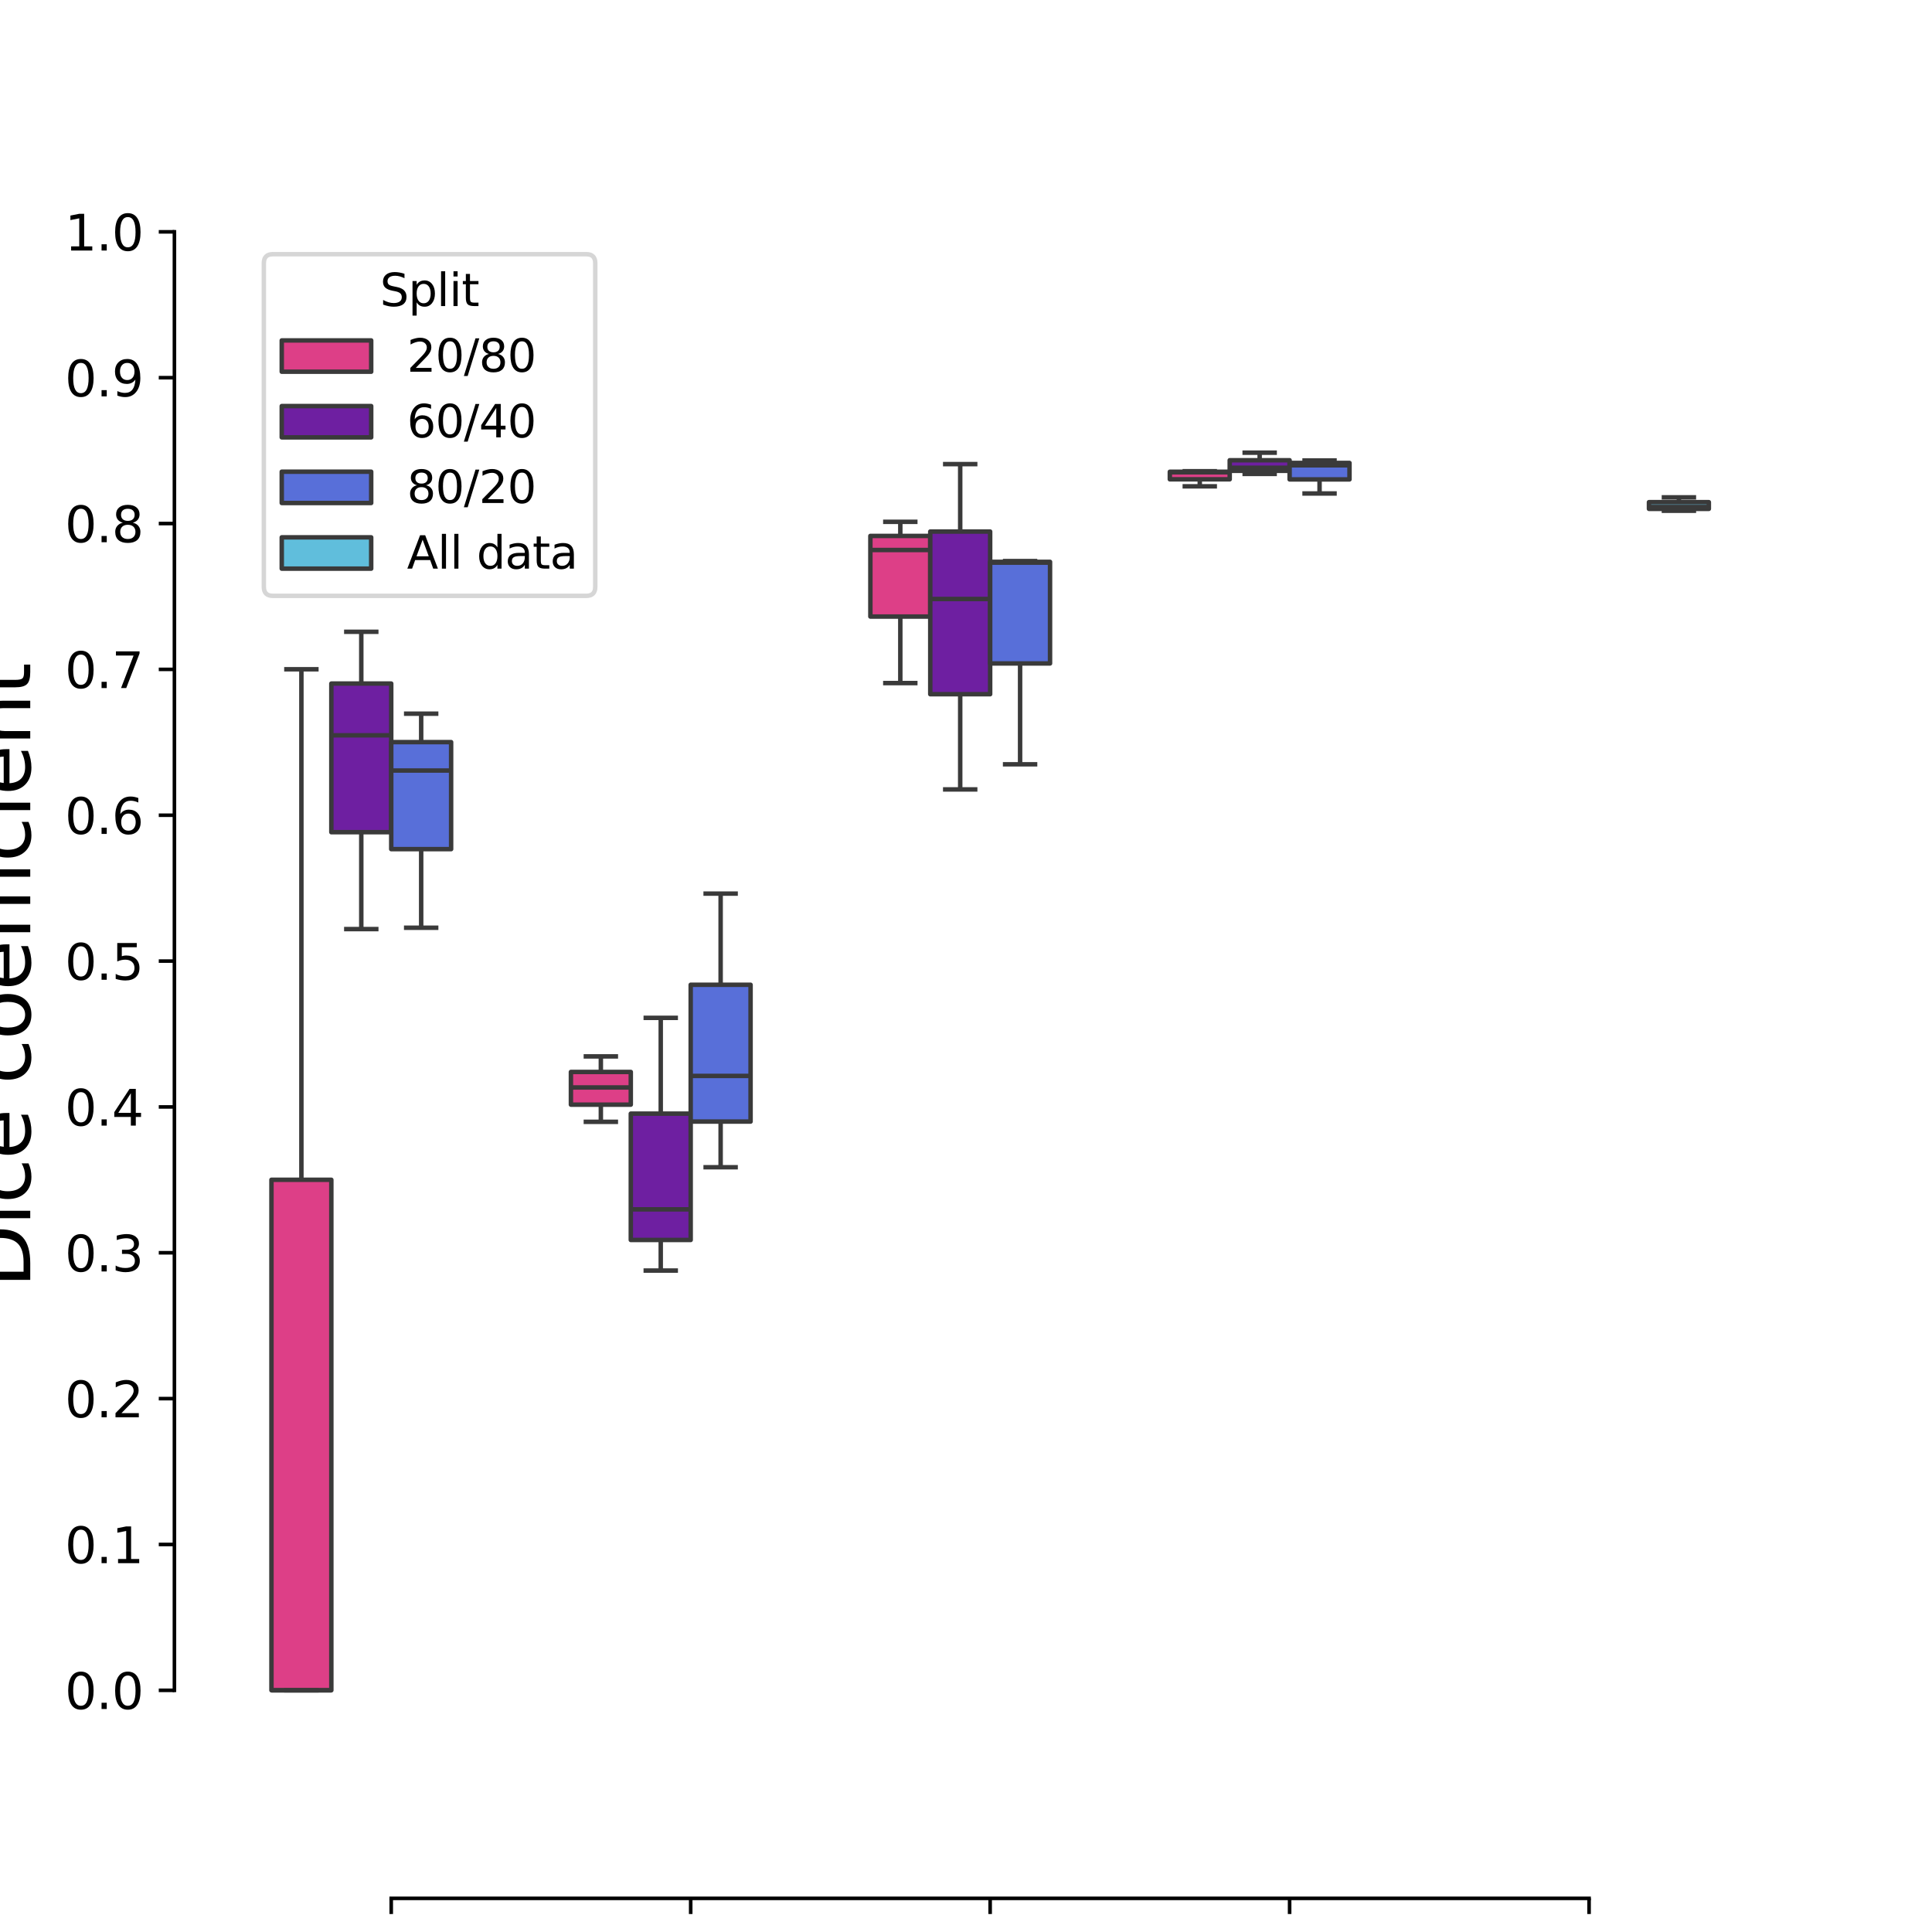 <?xml version="1.0" encoding="utf-8" standalone="no"?>
<!DOCTYPE svg PUBLIC "-//W3C//DTD SVG 1.1//EN"
  "http://www.w3.org/Graphics/SVG/1.1/DTD/svg11.dtd">
<svg xmlns:xlink="http://www.w3.org/1999/xlink" width="432pt" height="432pt" viewBox="0 0 432 432" xmlns="http://www.w3.org/2000/svg" version="1.1">
 <defs>
  <style type="text/css">*{stroke-linejoin: round; stroke-linecap: butt}</style>
 </defs>
 <g id="figure_1">
  <g id="patch_1">
   <path d="M 0 432
L 432 432
L 432 0
L 0 0
z
" style="fill: #ffffff"/>
  </g>
  <g id="axes_1">
   <g id="patch_2">
    <path d="M 54 384.48
L 388.8 384.48
L 388.8 51.84
L 54 51.84
z
" style="fill: #ffffff"/>
   </g>
   <g id="patch_3">
    <path d="M 87.48 377.958
L 87.48 377.958
L 87.48 377.958
L 87.48 377.958
z
" clip-path="url(#pbc15027642)" style="fill: #dd3f87; stroke: #3a3a3a; stroke-linejoin: miter"/>
   </g>
   <g id="patch_4">
    <path d="M 87.48 377.958
L 87.48 377.958
L 87.48 377.958
L 87.48 377.958
z
" clip-path="url(#pbc15027642)" style="fill: #6e1fa1; stroke: #3a3a3a; stroke-linejoin: miter"/>
   </g>
   <g id="patch_5">
    <path d="M 87.48 377.958
L 87.48 377.958
L 87.48 377.958
L 87.48 377.958
z
" clip-path="url(#pbc15027642)" style="fill: #586fd9; stroke: #3a3a3a; stroke-linejoin: miter"/>
   </g>
   <g id="patch_6">
    <path d="M 87.48 377.958
L 87.48 377.958
L 87.48 377.958
L 87.48 377.958
z
" clip-path="url(#pbc15027642)" style="fill: #60bedc; stroke: #3a3a3a; stroke-linejoin: miter"/>
   </g>
   <g id="matplotlib.axis_1">
    <g id="xtick_1">
     <g id="line2d_1">
      <defs>
       <path id="mc16955ddfc" d="M 0 0
L 0 3.5
" style="stroke: #000000; stroke-width: 0.8"/>
      </defs>
      <g>
       <use xlink:href="#mc16955ddfc" x="87.48" y="424.48" style="stroke: #000000; stroke-width: 0.8"/>
      </g>
     </g>
     <g id="text_1">
      <!-- Stardist -->
      <g transform="translate(74.619 467.405) rotate(-45) scale(0.11 -0.11)">
       <defs>
        <path id="DejaVuSans-53" d="M 3425 4513
L 3425 3897
Q 3066 4069 2747 4153
Q 2428 4238 2131 4238
Q 1616 4238 1336 4038
Q 1056 3838 1056 3469
Q 1056 3159 1242 3001
Q 1428 2844 1947 2747
L 2328 2669
Q 3034 2534 3370 2195
Q 3706 1856 3706 1288
Q 3706 609 3251 259
Q 2797 -91 1919 -91
Q 1588 -91 1214 -16
Q 841 59 441 206
L 441 856
Q 825 641 1194 531
Q 1563 422 1919 422
Q 2459 422 2753 634
Q 3047 847 3047 1241
Q 3047 1584 2836 1778
Q 2625 1972 2144 2069
L 1759 2144
Q 1053 2284 737 2584
Q 422 2884 422 3419
Q 422 4038 858 4394
Q 1294 4750 2059 4750
Q 2388 4750 2728 4690
Q 3069 4631 3425 4513
z
" transform="scale(0.016)"/>
        <path id="DejaVuSans-74" d="M 1172 4494
L 1172 3500
L 2356 3500
L 2356 3053
L 1172 3053
L 1172 1153
Q 1172 725 1289 603
Q 1406 481 1766 481
L 2356 481
L 2356 0
L 1766 0
Q 1100 0 847 248
Q 594 497 594 1153
L 594 3053
L 172 3053
L 172 3500
L 594 3500
L 594 4494
L 1172 4494
z
" transform="scale(0.016)"/>
        <path id="DejaVuSans-61" d="M 2194 1759
Q 1497 1759 1228 1600
Q 959 1441 959 1056
Q 959 750 1161 570
Q 1363 391 1709 391
Q 2188 391 2477 730
Q 2766 1069 2766 1631
L 2766 1759
L 2194 1759
z
M 3341 1997
L 3341 0
L 2766 0
L 2766 531
Q 2569 213 2275 61
Q 1981 -91 1556 -91
Q 1019 -91 701 211
Q 384 513 384 1019
Q 384 1609 779 1909
Q 1175 2209 1959 2209
L 2766 2209
L 2766 2266
Q 2766 2663 2505 2880
Q 2244 3097 1772 3097
Q 1472 3097 1187 3025
Q 903 2953 641 2809
L 641 3341
Q 956 3463 1253 3523
Q 1550 3584 1831 3584
Q 2591 3584 2966 3190
Q 3341 2797 3341 1997
z
" transform="scale(0.016)"/>
        <path id="DejaVuSans-72" d="M 2631 2963
Q 2534 3019 2420 3045
Q 2306 3072 2169 3072
Q 1681 3072 1420 2755
Q 1159 2438 1159 1844
L 1159 0
L 581 0
L 581 3500
L 1159 3500
L 1159 2956
Q 1341 3275 1631 3429
Q 1922 3584 2338 3584
Q 2397 3584 2469 3576
Q 2541 3569 2628 3553
L 2631 2963
z
" transform="scale(0.016)"/>
        <path id="DejaVuSans-64" d="M 2906 2969
L 2906 4863
L 3481 4863
L 3481 0
L 2906 0
L 2906 525
Q 2725 213 2448 61
Q 2172 -91 1784 -91
Q 1150 -91 751 415
Q 353 922 353 1747
Q 353 2572 751 3078
Q 1150 3584 1784 3584
Q 2172 3584 2448 3432
Q 2725 3281 2906 2969
z
M 947 1747
Q 947 1113 1208 752
Q 1469 391 1925 391
Q 2381 391 2643 752
Q 2906 1113 2906 1747
Q 2906 2381 2643 2742
Q 2381 3103 1925 3103
Q 1469 3103 1208 2742
Q 947 2381 947 1747
z
" transform="scale(0.016)"/>
        <path id="DejaVuSans-69" d="M 603 3500
L 1178 3500
L 1178 0
L 603 0
L 603 3500
z
M 603 4863
L 1178 4863
L 1178 4134
L 603 4134
L 603 4863
z
" transform="scale(0.016)"/>
        <path id="DejaVuSans-73" d="M 2834 3397
L 2834 2853
Q 2591 2978 2328 3040
Q 2066 3103 1784 3103
Q 1356 3103 1142 2972
Q 928 2841 928 2578
Q 928 2378 1081 2264
Q 1234 2150 1697 2047
L 1894 2003
Q 2506 1872 2764 1633
Q 3022 1394 3022 966
Q 3022 478 2636 193
Q 2250 -91 1575 -91
Q 1294 -91 989 -36
Q 684 19 347 128
L 347 722
Q 666 556 975 473
Q 1284 391 1588 391
Q 1994 391 2212 530
Q 2431 669 2431 922
Q 2431 1156 2273 1281
Q 2116 1406 1581 1522
L 1381 1569
Q 847 1681 609 1914
Q 372 2147 372 2553
Q 372 3047 722 3315
Q 1072 3584 1716 3584
Q 2034 3584 2315 3537
Q 2597 3491 2834 3397
z
" transform="scale(0.016)"/>
       </defs>
       <use xlink:href="#DejaVuSans-53"/>
       <use xlink:href="#DejaVuSans-74" x="63.477"/>
       <use xlink:href="#DejaVuSans-61" x="102.686"/>
       <use xlink:href="#DejaVuSans-72" x="163.965"/>
       <use xlink:href="#DejaVuSans-64" x="203.328"/>
       <use xlink:href="#DejaVuSans-69" x="266.805"/>
       <use xlink:href="#DejaVuSans-73" x="294.588"/>
       <use xlink:href="#DejaVuSans-74" x="346.688"/>
      </g>
     </g>
    </g>
    <g id="xtick_2">
     <g id="line2d_2">
      <g>
       <use xlink:href="#mc16955ddfc" x="154.44" y="424.48" style="stroke: #000000; stroke-width: 0.8"/>
      </g>
     </g>
     <g id="text_2">
      <!-- Cellpose -->
      <g transform="translate(140.049 470.464) rotate(-45) scale(0.11 -0.11)">
       <defs>
        <path id="DejaVuSans-43" d="M 4122 4306
L 4122 3641
Q 3803 3938 3442 4084
Q 3081 4231 2675 4231
Q 1875 4231 1450 3742
Q 1025 3253 1025 2328
Q 1025 1406 1450 917
Q 1875 428 2675 428
Q 3081 428 3442 575
Q 3803 722 4122 1019
L 4122 359
Q 3791 134 3420 21
Q 3050 -91 2638 -91
Q 1578 -91 968 557
Q 359 1206 359 2328
Q 359 3453 968 4101
Q 1578 4750 2638 4750
Q 3056 4750 3426 4639
Q 3797 4528 4122 4306
z
" transform="scale(0.016)"/>
        <path id="DejaVuSans-65" d="M 3597 1894
L 3597 1613
L 953 1613
Q 991 1019 1311 708
Q 1631 397 2203 397
Q 2534 397 2845 478
Q 3156 559 3463 722
L 3463 178
Q 3153 47 2828 -22
Q 2503 -91 2169 -91
Q 1331 -91 842 396
Q 353 884 353 1716
Q 353 2575 817 3079
Q 1281 3584 2069 3584
Q 2775 3584 3186 3129
Q 3597 2675 3597 1894
z
M 3022 2063
Q 3016 2534 2758 2815
Q 2500 3097 2075 3097
Q 1594 3097 1305 2825
Q 1016 2553 972 2059
L 3022 2063
z
" transform="scale(0.016)"/>
        <path id="DejaVuSans-6c" d="M 603 4863
L 1178 4863
L 1178 0
L 603 0
L 603 4863
z
" transform="scale(0.016)"/>
        <path id="DejaVuSans-70" d="M 1159 525
L 1159 -1331
L 581 -1331
L 581 3500
L 1159 3500
L 1159 2969
Q 1341 3281 1617 3432
Q 1894 3584 2278 3584
Q 2916 3584 3314 3078
Q 3713 2572 3713 1747
Q 3713 922 3314 415
Q 2916 -91 2278 -91
Q 1894 -91 1617 61
Q 1341 213 1159 525
z
M 3116 1747
Q 3116 2381 2855 2742
Q 2594 3103 2138 3103
Q 1681 3103 1420 2742
Q 1159 2381 1159 1747
Q 1159 1113 1420 752
Q 1681 391 2138 391
Q 2594 391 2855 752
Q 3116 1113 3116 1747
z
" transform="scale(0.016)"/>
        <path id="DejaVuSans-6f" d="M 1959 3097
Q 1497 3097 1228 2736
Q 959 2375 959 1747
Q 959 1119 1226 758
Q 1494 397 1959 397
Q 2419 397 2687 759
Q 2956 1122 2956 1747
Q 2956 2369 2687 2733
Q 2419 3097 1959 3097
z
M 1959 3584
Q 2709 3584 3137 3096
Q 3566 2609 3566 1747
Q 3566 888 3137 398
Q 2709 -91 1959 -91
Q 1206 -91 779 398
Q 353 888 353 1747
Q 353 2609 779 3096
Q 1206 3584 1959 3584
z
" transform="scale(0.016)"/>
       </defs>
       <use xlink:href="#DejaVuSans-43"/>
       <use xlink:href="#DejaVuSans-65" x="69.824"/>
       <use xlink:href="#DejaVuSans-6c" x="131.348"/>
       <use xlink:href="#DejaVuSans-6c" x="159.131"/>
       <use xlink:href="#DejaVuSans-70" x="186.914"/>
       <use xlink:href="#DejaVuSans-6f" x="250.391"/>
       <use xlink:href="#DejaVuSans-73" x="311.572"/>
       <use xlink:href="#DejaVuSans-65" x="363.672"/>
      </g>
     </g>
    </g>
    <g id="xtick_3">
     <g id="line2d_3">
      <g>
       <use xlink:href="#mc16955ddfc" x="221.4" y="424.48" style="stroke: #000000; stroke-width: 0.8"/>
      </g>
     </g>
     <g id="text_3">
      <!-- SegResNet -->
      <g transform="translate(202.442 479.599) rotate(-45) scale(0.11 -0.11)">
       <defs>
        <path id="DejaVuSans-67" d="M 2906 1791
Q 2906 2416 2648 2759
Q 2391 3103 1925 3103
Q 1463 3103 1205 2759
Q 947 2416 947 1791
Q 947 1169 1205 825
Q 1463 481 1925 481
Q 2391 481 2648 825
Q 2906 1169 2906 1791
z
M 3481 434
Q 3481 -459 3084 -895
Q 2688 -1331 1869 -1331
Q 1566 -1331 1297 -1286
Q 1028 -1241 775 -1147
L 775 -588
Q 1028 -725 1275 -790
Q 1522 -856 1778 -856
Q 2344 -856 2625 -561
Q 2906 -266 2906 331
L 2906 616
Q 2728 306 2450 153
Q 2172 0 1784 0
Q 1141 0 747 490
Q 353 981 353 1791
Q 353 2603 747 3093
Q 1141 3584 1784 3584
Q 2172 3584 2450 3431
Q 2728 3278 2906 2969
L 2906 3500
L 3481 3500
L 3481 434
z
" transform="scale(0.016)"/>
        <path id="DejaVuSans-52" d="M 2841 2188
Q 3044 2119 3236 1894
Q 3428 1669 3622 1275
L 4263 0
L 3584 0
L 2988 1197
Q 2756 1666 2539 1819
Q 2322 1972 1947 1972
L 1259 1972
L 1259 0
L 628 0
L 628 4666
L 2053 4666
Q 2853 4666 3247 4331
Q 3641 3997 3641 3322
Q 3641 2881 3436 2590
Q 3231 2300 2841 2188
z
M 1259 4147
L 1259 2491
L 2053 2491
Q 2509 2491 2742 2702
Q 2975 2913 2975 3322
Q 2975 3731 2742 3939
Q 2509 4147 2053 4147
L 1259 4147
z
" transform="scale(0.016)"/>
        <path id="DejaVuSans-4e" d="M 628 4666
L 1478 4666
L 3547 763
L 3547 4666
L 4159 4666
L 4159 0
L 3309 0
L 1241 3903
L 1241 0
L 628 0
L 628 4666
z
" transform="scale(0.016)"/>
       </defs>
       <use xlink:href="#DejaVuSans-53"/>
       <use xlink:href="#DejaVuSans-65" x="63.477"/>
       <use xlink:href="#DejaVuSans-67" x="125"/>
       <use xlink:href="#DejaVuSans-52" x="188.477"/>
       <use xlink:href="#DejaVuSans-65" x="253.459"/>
       <use xlink:href="#DejaVuSans-73" x="314.982"/>
       <use xlink:href="#DejaVuSans-4e" x="367.082"/>
       <use xlink:href="#DejaVuSans-65" x="441.887"/>
       <use xlink:href="#DejaVuSans-74" x="503.41"/>
      </g>
     </g>
    </g>
    <g id="xtick_4">
     <g id="line2d_4">
      <g>
       <use xlink:href="#mc16955ddfc" x="288.36" y="424.48" style="stroke: #000000; stroke-width: 0.8"/>
      </g>
     </g>
     <g id="text_4">
      <!-- SwinUNetR -->
      <g transform="translate(268.936 480.531) rotate(-45) scale(0.11 -0.11)">
       <defs>
        <path id="DejaVuSans-77" d="M 269 3500
L 844 3500
L 1563 769
L 2278 3500
L 2956 3500
L 3675 769
L 4391 3500
L 4966 3500
L 4050 0
L 3372 0
L 2619 2869
L 1863 0
L 1184 0
L 269 3500
z
" transform="scale(0.016)"/>
        <path id="DejaVuSans-6e" d="M 3513 2113
L 3513 0
L 2938 0
L 2938 2094
Q 2938 2591 2744 2837
Q 2550 3084 2163 3084
Q 1697 3084 1428 2787
Q 1159 2491 1159 1978
L 1159 0
L 581 0
L 581 3500
L 1159 3500
L 1159 2956
Q 1366 3272 1645 3428
Q 1925 3584 2291 3584
Q 2894 3584 3203 3211
Q 3513 2838 3513 2113
z
" transform="scale(0.016)"/>
        <path id="DejaVuSans-55" d="M 556 4666
L 1191 4666
L 1191 1831
Q 1191 1081 1462 751
Q 1734 422 2344 422
Q 2950 422 3222 751
Q 3494 1081 3494 1831
L 3494 4666
L 4128 4666
L 4128 1753
Q 4128 841 3676 375
Q 3225 -91 2344 -91
Q 1459 -91 1007 375
Q 556 841 556 1753
L 556 4666
z
" transform="scale(0.016)"/>
       </defs>
       <use xlink:href="#DejaVuSans-53"/>
       <use xlink:href="#DejaVuSans-77" x="63.477"/>
       <use xlink:href="#DejaVuSans-69" x="145.264"/>
       <use xlink:href="#DejaVuSans-6e" x="173.047"/>
       <use xlink:href="#DejaVuSans-55" x="236.426"/>
       <use xlink:href="#DejaVuSans-4e" x="309.619"/>
       <use xlink:href="#DejaVuSans-65" x="384.424"/>
       <use xlink:href="#DejaVuSans-74" x="445.947"/>
       <use xlink:href="#DejaVuSans-52" x="485.156"/>
      </g>
     </g>
    </g>
    <g id="xtick_5">
     <g id="line2d_5">
      <g>
       <use xlink:href="#mc16955ddfc" x="355.32" y="424.48" style="stroke: #000000; stroke-width: 0.8"/>
      </g>
     </g>
     <g id="text_5">
      <!-- WNet -->
      <g transform="translate(346.794 458.735) rotate(-45) scale(0.11 -0.11)">
       <defs>
        <path id="DejaVuSans-57" d="M 213 4666
L 850 4666
L 1831 722
L 2809 4666
L 3519 4666
L 4500 722
L 5478 4666
L 6119 4666
L 4947 0
L 4153 0
L 3169 4050
L 2175 0
L 1381 0
L 213 4666
z
" transform="scale(0.016)"/>
       </defs>
       <use xlink:href="#DejaVuSans-57"/>
       <use xlink:href="#DejaVuSans-4e" x="98.877"/>
       <use xlink:href="#DejaVuSans-65" x="173.682"/>
       <use xlink:href="#DejaVuSans-74" x="235.205"/>
      </g>
     </g>
    </g>
    <g id="text_6">
     <!-- Model -->
     <g transform="translate(194.376 499.826) scale(0.18 -0.18)">
      <defs>
       <path id="DejaVuSans-4d" d="M 628 4666
L 1569 4666
L 2759 1491
L 3956 4666
L 4897 4666
L 4897 0
L 4281 0
L 4281 4097
L 3078 897
L 2444 897
L 1241 4097
L 1241 0
L 628 0
L 628 4666
z
" transform="scale(0.016)"/>
      </defs>
      <use xlink:href="#DejaVuSans-4d"/>
      <use xlink:href="#DejaVuSans-6f" x="86.279"/>
      <use xlink:href="#DejaVuSans-64" x="147.461"/>
      <use xlink:href="#DejaVuSans-65" x="210.938"/>
      <use xlink:href="#DejaVuSans-6c" x="272.461"/>
     </g>
    </g>
   </g>
   <g id="matplotlib.axis_2">
    <g id="ytick_1">
     <g id="line2d_6">
      <defs>
       <path id="maf18a10bad" d="M 0 0
L -3.5 0
" style="stroke: #000000; stroke-width: 0.8"/>
      </defs>
      <g>
       <use xlink:href="#maf18a10bad" x="39" y="377.958" style="stroke: #000000; stroke-width: 0.8"/>
      </g>
     </g>
     <g id="text_7">
      <!-- 0.0 -->
      <g transform="translate(14.507 382.137) scale(0.11 -0.11)">
       <defs>
        <path id="DejaVuSans-30" d="M 2034 4250
Q 1547 4250 1301 3770
Q 1056 3291 1056 2328
Q 1056 1369 1301 889
Q 1547 409 2034 409
Q 2525 409 2770 889
Q 3016 1369 3016 2328
Q 3016 3291 2770 3770
Q 2525 4250 2034 4250
z
M 2034 4750
Q 2819 4750 3233 4129
Q 3647 3509 3647 2328
Q 3647 1150 3233 529
Q 2819 -91 2034 -91
Q 1250 -91 836 529
Q 422 1150 422 2328
Q 422 3509 836 4129
Q 1250 4750 2034 4750
z
" transform="scale(0.016)"/>
        <path id="DejaVuSans-2e" d="M 684 794
L 1344 794
L 1344 0
L 684 0
L 684 794
z
" transform="scale(0.016)"/>
       </defs>
       <use xlink:href="#DejaVuSans-30"/>
       <use xlink:href="#DejaVuSans-2e" x="63.623"/>
       <use xlink:href="#DejaVuSans-30" x="95.41"/>
      </g>
     </g>
    </g>
    <g id="ytick_2">
     <g id="line2d_7">
      <g>
       <use xlink:href="#maf18a10bad" x="39" y="345.346" style="stroke: #000000; stroke-width: 0.8"/>
      </g>
     </g>
     <g id="text_8">
      <!-- 0.1 -->
      <g transform="translate(14.507 349.525) scale(0.11 -0.11)">
       <defs>
        <path id="DejaVuSans-31" d="M 794 531
L 1825 531
L 1825 4091
L 703 3866
L 703 4441
L 1819 4666
L 2450 4666
L 2450 531
L 3481 531
L 3481 0
L 794 0
L 794 531
z
" transform="scale(0.016)"/>
       </defs>
       <use xlink:href="#DejaVuSans-30"/>
       <use xlink:href="#DejaVuSans-2e" x="63.623"/>
       <use xlink:href="#DejaVuSans-31" x="95.41"/>
      </g>
     </g>
    </g>
    <g id="ytick_3">
     <g id="line2d_8">
      <g>
       <use xlink:href="#maf18a10bad" x="39" y="312.734" style="stroke: #000000; stroke-width: 0.8"/>
      </g>
     </g>
     <g id="text_9">
      <!-- 0.2 -->
      <g transform="translate(14.507 316.913) scale(0.11 -0.11)">
       <defs>
        <path id="DejaVuSans-32" d="M 1228 531
L 3431 531
L 3431 0
L 469 0
L 469 531
Q 828 903 1448 1529
Q 2069 2156 2228 2338
Q 2531 2678 2651 2914
Q 2772 3150 2772 3378
Q 2772 3750 2511 3984
Q 2250 4219 1831 4219
Q 1534 4219 1204 4116
Q 875 4013 500 3803
L 500 4441
Q 881 4594 1212 4672
Q 1544 4750 1819 4750
Q 2544 4750 2975 4387
Q 3406 4025 3406 3419
Q 3406 3131 3298 2873
Q 3191 2616 2906 2266
Q 2828 2175 2409 1742
Q 1991 1309 1228 531
z
" transform="scale(0.016)"/>
       </defs>
       <use xlink:href="#DejaVuSans-30"/>
       <use xlink:href="#DejaVuSans-2e" x="63.623"/>
       <use xlink:href="#DejaVuSans-32" x="95.41"/>
      </g>
     </g>
    </g>
    <g id="ytick_4">
     <g id="line2d_9">
      <g>
       <use xlink:href="#maf18a10bad" x="39" y="280.122" style="stroke: #000000; stroke-width: 0.8"/>
      </g>
     </g>
     <g id="text_10">
      <!-- 0.3 -->
      <g transform="translate(14.507 284.301) scale(0.11 -0.11)">
       <defs>
        <path id="DejaVuSans-33" d="M 2597 2516
Q 3050 2419 3304 2112
Q 3559 1806 3559 1356
Q 3559 666 3084 287
Q 2609 -91 1734 -91
Q 1441 -91 1130 -33
Q 819 25 488 141
L 488 750
Q 750 597 1062 519
Q 1375 441 1716 441
Q 2309 441 2620 675
Q 2931 909 2931 1356
Q 2931 1769 2642 2001
Q 2353 2234 1838 2234
L 1294 2234
L 1294 2753
L 1863 2753
Q 2328 2753 2575 2939
Q 2822 3125 2822 3475
Q 2822 3834 2567 4026
Q 2313 4219 1838 4219
Q 1578 4219 1281 4162
Q 984 4106 628 3988
L 628 4550
Q 988 4650 1302 4700
Q 1616 4750 1894 4750
Q 2613 4750 3031 4423
Q 3450 4097 3450 3541
Q 3450 3153 3228 2886
Q 3006 2619 2597 2516
z
" transform="scale(0.016)"/>
       </defs>
       <use xlink:href="#DejaVuSans-30"/>
       <use xlink:href="#DejaVuSans-2e" x="63.623"/>
       <use xlink:href="#DejaVuSans-33" x="95.41"/>
      </g>
     </g>
    </g>
    <g id="ytick_5">
     <g id="line2d_10">
      <g>
       <use xlink:href="#maf18a10bad" x="39" y="247.511" style="stroke: #000000; stroke-width: 0.8"/>
      </g>
     </g>
     <g id="text_11">
      <!-- 0.4 -->
      <g transform="translate(14.507 251.69) scale(0.11 -0.11)">
       <defs>
        <path id="DejaVuSans-34" d="M 2419 4116
L 825 1625
L 2419 1625
L 2419 4116
z
M 2253 4666
L 3047 4666
L 3047 1625
L 3713 1625
L 3713 1100
L 3047 1100
L 3047 0
L 2419 0
L 2419 1100
L 313 1100
L 313 1709
L 2253 4666
z
" transform="scale(0.016)"/>
       </defs>
       <use xlink:href="#DejaVuSans-30"/>
       <use xlink:href="#DejaVuSans-2e" x="63.623"/>
       <use xlink:href="#DejaVuSans-34" x="95.41"/>
      </g>
     </g>
    </g>
    <g id="ytick_6">
     <g id="line2d_11">
      <g>
       <use xlink:href="#maf18a10bad" x="39" y="214.899" style="stroke: #000000; stroke-width: 0.8"/>
      </g>
     </g>
     <g id="text_12">
      <!-- 0.5 -->
      <g transform="translate(14.507 219.078) scale(0.11 -0.11)">
       <defs>
        <path id="DejaVuSans-35" d="M 691 4666
L 3169 4666
L 3169 4134
L 1269 4134
L 1269 2991
Q 1406 3038 1543 3061
Q 1681 3084 1819 3084
Q 2600 3084 3056 2656
Q 3513 2228 3513 1497
Q 3513 744 3044 326
Q 2575 -91 1722 -91
Q 1428 -91 1123 -41
Q 819 9 494 109
L 494 744
Q 775 591 1075 516
Q 1375 441 1709 441
Q 2250 441 2565 725
Q 2881 1009 2881 1497
Q 2881 1984 2565 2268
Q 2250 2553 1709 2553
Q 1456 2553 1204 2497
Q 953 2441 691 2322
L 691 4666
z
" transform="scale(0.016)"/>
       </defs>
       <use xlink:href="#DejaVuSans-30"/>
       <use xlink:href="#DejaVuSans-2e" x="63.623"/>
       <use xlink:href="#DejaVuSans-35" x="95.41"/>
      </g>
     </g>
    </g>
    <g id="ytick_7">
     <g id="line2d_12">
      <g>
       <use xlink:href="#maf18a10bad" x="39" y="182.287" style="stroke: #000000; stroke-width: 0.8"/>
      </g>
     </g>
     <g id="text_13">
      <!-- 0.6 -->
      <g transform="translate(14.507 186.466) scale(0.11 -0.11)">
       <defs>
        <path id="DejaVuSans-36" d="M 2113 2584
Q 1688 2584 1439 2293
Q 1191 2003 1191 1497
Q 1191 994 1439 701
Q 1688 409 2113 409
Q 2538 409 2786 701
Q 3034 994 3034 1497
Q 3034 2003 2786 2293
Q 2538 2584 2113 2584
z
M 3366 4563
L 3366 3988
Q 3128 4100 2886 4159
Q 2644 4219 2406 4219
Q 1781 4219 1451 3797
Q 1122 3375 1075 2522
Q 1259 2794 1537 2939
Q 1816 3084 2150 3084
Q 2853 3084 3261 2657
Q 3669 2231 3669 1497
Q 3669 778 3244 343
Q 2819 -91 2113 -91
Q 1303 -91 875 529
Q 447 1150 447 2328
Q 447 3434 972 4092
Q 1497 4750 2381 4750
Q 2619 4750 2861 4703
Q 3103 4656 3366 4563
z
" transform="scale(0.016)"/>
       </defs>
       <use xlink:href="#DejaVuSans-30"/>
       <use xlink:href="#DejaVuSans-2e" x="63.623"/>
       <use xlink:href="#DejaVuSans-36" x="95.41"/>
      </g>
     </g>
    </g>
    <g id="ytick_8">
     <g id="line2d_13">
      <g>
       <use xlink:href="#maf18a10bad" x="39" y="149.675" style="stroke: #000000; stroke-width: 0.8"/>
      </g>
     </g>
     <g id="text_14">
      <!-- 0.7 -->
      <g transform="translate(14.507 153.854) scale(0.11 -0.11)">
       <defs>
        <path id="DejaVuSans-37" d="M 525 4666
L 3525 4666
L 3525 4397
L 1831 0
L 1172 0
L 2766 4134
L 525 4134
L 525 4666
z
" transform="scale(0.016)"/>
       </defs>
       <use xlink:href="#DejaVuSans-30"/>
       <use xlink:href="#DejaVuSans-2e" x="63.623"/>
       <use xlink:href="#DejaVuSans-37" x="95.41"/>
      </g>
     </g>
    </g>
    <g id="ytick_9">
     <g id="line2d_14">
      <g>
       <use xlink:href="#maf18a10bad" x="39" y="117.064" style="stroke: #000000; stroke-width: 0.8"/>
      </g>
     </g>
     <g id="text_15">
      <!-- 0.8 -->
      <g transform="translate(14.507 121.243) scale(0.11 -0.11)">
       <defs>
        <path id="DejaVuSans-38" d="M 2034 2216
Q 1584 2216 1326 1975
Q 1069 1734 1069 1313
Q 1069 891 1326 650
Q 1584 409 2034 409
Q 2484 409 2743 651
Q 3003 894 3003 1313
Q 3003 1734 2745 1975
Q 2488 2216 2034 2216
z
M 1403 2484
Q 997 2584 770 2862
Q 544 3141 544 3541
Q 544 4100 942 4425
Q 1341 4750 2034 4750
Q 2731 4750 3128 4425
Q 3525 4100 3525 3541
Q 3525 3141 3298 2862
Q 3072 2584 2669 2484
Q 3125 2378 3379 2068
Q 3634 1759 3634 1313
Q 3634 634 3220 271
Q 2806 -91 2034 -91
Q 1263 -91 848 271
Q 434 634 434 1313
Q 434 1759 690 2068
Q 947 2378 1403 2484
z
M 1172 3481
Q 1172 3119 1398 2916
Q 1625 2713 2034 2713
Q 2441 2713 2670 2916
Q 2900 3119 2900 3481
Q 2900 3844 2670 4047
Q 2441 4250 2034 4250
Q 1625 4250 1398 4047
Q 1172 3844 1172 3481
z
" transform="scale(0.016)"/>
       </defs>
       <use xlink:href="#DejaVuSans-30"/>
       <use xlink:href="#DejaVuSans-2e" x="63.623"/>
       <use xlink:href="#DejaVuSans-38" x="95.41"/>
      </g>
     </g>
    </g>
    <g id="ytick_10">
     <g id="line2d_15">
      <g>
       <use xlink:href="#maf18a10bad" x="39" y="84.452" style="stroke: #000000; stroke-width: 0.8"/>
      </g>
     </g>
     <g id="text_16">
      <!-- 0.9 -->
      <g transform="translate(14.507 88.631) scale(0.11 -0.11)">
       <defs>
        <path id="DejaVuSans-39" d="M 703 97
L 703 672
Q 941 559 1184 500
Q 1428 441 1663 441
Q 2288 441 2617 861
Q 2947 1281 2994 2138
Q 2813 1869 2534 1725
Q 2256 1581 1919 1581
Q 1219 1581 811 2004
Q 403 2428 403 3163
Q 403 3881 828 4315
Q 1253 4750 1959 4750
Q 2769 4750 3195 4129
Q 3622 3509 3622 2328
Q 3622 1225 3098 567
Q 2575 -91 1691 -91
Q 1453 -91 1209 -44
Q 966 3 703 97
z
M 1959 2075
Q 2384 2075 2632 2365
Q 2881 2656 2881 3163
Q 2881 3666 2632 3958
Q 2384 4250 1959 4250
Q 1534 4250 1286 3958
Q 1038 3666 1038 3163
Q 1038 2656 1286 2365
Q 1534 2075 1959 2075
z
" transform="scale(0.016)"/>
       </defs>
       <use xlink:href="#DejaVuSans-30"/>
       <use xlink:href="#DejaVuSans-2e" x="63.623"/>
       <use xlink:href="#DejaVuSans-39" x="95.41"/>
      </g>
     </g>
    </g>
    <g id="ytick_11">
     <g id="line2d_16">
      <g>
       <use xlink:href="#maf18a10bad" x="39" y="51.84" style="stroke: #000000; stroke-width: 0.8"/>
      </g>
     </g>
     <g id="text_17">
      <!-- 1.0 -->
      <g transform="translate(14.507 56.019) scale(0.11 -0.11)">
       <use xlink:href="#DejaVuSans-31"/>
       <use xlink:href="#DejaVuSans-2e" x="63.623"/>
       <use xlink:href="#DejaVuSans-30" x="95.41"/>
      </g>
     </g>
    </g>
    <g id="text_18">
     <!-- Dice coefficient -->
     <g transform="translate(6.763 287.986) rotate(-90) scale(0.18 -0.18)">
      <defs>
       <path id="DejaVuSans-44" d="M 1259 4147
L 1259 519
L 2022 519
Q 2988 519 3436 956
Q 3884 1394 3884 2338
Q 3884 3275 3436 3711
Q 2988 4147 2022 4147
L 1259 4147
z
M 628 4666
L 1925 4666
Q 3281 4666 3915 4102
Q 4550 3538 4550 2338
Q 4550 1131 3912 565
Q 3275 0 1925 0
L 628 0
L 628 4666
z
" transform="scale(0.016)"/>
       <path id="DejaVuSans-63" d="M 3122 3366
L 3122 2828
Q 2878 2963 2633 3030
Q 2388 3097 2138 3097
Q 1578 3097 1268 2742
Q 959 2388 959 1747
Q 959 1106 1268 751
Q 1578 397 2138 397
Q 2388 397 2633 464
Q 2878 531 3122 666
L 3122 134
Q 2881 22 2623 -34
Q 2366 -91 2075 -91
Q 1284 -91 818 406
Q 353 903 353 1747
Q 353 2603 823 3093
Q 1294 3584 2113 3584
Q 2378 3584 2631 3529
Q 2884 3475 3122 3366
z
" transform="scale(0.016)"/>
       <path id="DejaVuSans-20" transform="scale(0.016)"/>
       <path id="DejaVuSans-66" d="M 2375 4863
L 2375 4384
L 1825 4384
Q 1516 4384 1395 4259
Q 1275 4134 1275 3809
L 1275 3500
L 2222 3500
L 2222 3053
L 1275 3053
L 1275 0
L 697 0
L 697 3053
L 147 3053
L 147 3500
L 697 3500
L 697 3744
Q 697 4328 969 4595
Q 1241 4863 1831 4863
L 2375 4863
z
" transform="scale(0.016)"/>
      </defs>
      <use xlink:href="#DejaVuSans-44"/>
      <use xlink:href="#DejaVuSans-69" x="77.002"/>
      <use xlink:href="#DejaVuSans-63" x="104.785"/>
      <use xlink:href="#DejaVuSans-65" x="159.766"/>
      <use xlink:href="#DejaVuSans-20" x="221.289"/>
      <use xlink:href="#DejaVuSans-63" x="253.076"/>
      <use xlink:href="#DejaVuSans-6f" x="308.057"/>
      <use xlink:href="#DejaVuSans-65" x="369.238"/>
      <use xlink:href="#DejaVuSans-66" x="430.762"/>
      <use xlink:href="#DejaVuSans-66" x="465.967"/>
      <use xlink:href="#DejaVuSans-69" x="501.172"/>
      <use xlink:href="#DejaVuSans-63" x="528.955"/>
      <use xlink:href="#DejaVuSans-69" x="583.936"/>
      <use xlink:href="#DejaVuSans-65" x="611.719"/>
      <use xlink:href="#DejaVuSans-6e" x="673.242"/>
      <use xlink:href="#DejaVuSans-74" x="736.621"/>
     </g>
    </g>
   </g>
   <g id="patch_7">
    <path d="M 60.696 377.951
L 74.088 377.951
L 74.088 263.801
L 60.696 263.801
L 60.696 377.951
z
" clip-path="url(#pbc15027642)" style="fill: #dd3f87; stroke: #3a3a3a; stroke-linejoin: miter"/>
   </g>
   <g id="line2d_17">
    <path d="M 67.392 377.951
L 67.392 377.952
" clip-path="url(#pbc15027642)" style="fill: none; stroke: #3a3a3a"/>
   </g>
   <g id="line2d_18">
    <path d="M 67.392 263.801
L 67.392 149.652
" clip-path="url(#pbc15027642)" style="fill: none; stroke: #3a3a3a"/>
   </g>
   <g id="line2d_19">
    <path d="M 64.044 377.952
L 70.74 377.952
" clip-path="url(#pbc15027642)" style="fill: none; stroke: #3a3a3a; stroke-linecap: square"/>
   </g>
   <g id="line2d_20">
    <path d="M 64.044 149.652
L 70.74 149.652
" clip-path="url(#pbc15027642)" style="fill: none; stroke: #3a3a3a; stroke-linecap: square"/>
   </g>
   <g id="line2d_21"/>
   <g id="patch_8">
    <path d="M 127.656 247.003
L 141.048 247.003
L 141.048 239.689
L 127.656 239.689
L 127.656 247.003
z
" clip-path="url(#pbc15027642)" style="fill: #dd3f87; stroke: #3a3a3a; stroke-linejoin: miter"/>
   </g>
   <g id="line2d_22">
    <path d="M 134.352 247.003
L 134.352 250.843
" clip-path="url(#pbc15027642)" style="fill: none; stroke: #3a3a3a"/>
   </g>
   <g id="line2d_23">
    <path d="M 134.352 239.689
L 134.352 236.216
" clip-path="url(#pbc15027642)" style="fill: none; stroke: #3a3a3a"/>
   </g>
   <g id="line2d_24">
    <path d="M 131.004 250.843
L 137.7 250.843
" clip-path="url(#pbc15027642)" style="fill: none; stroke: #3a3a3a; stroke-linecap: square"/>
   </g>
   <g id="line2d_25">
    <path d="M 131.004 236.216
L 137.7 236.216
" clip-path="url(#pbc15027642)" style="fill: none; stroke: #3a3a3a; stroke-linecap: square"/>
   </g>
   <g id="line2d_26"/>
   <g id="patch_9">
    <path d="M 194.616 137.862
L 208.008 137.862
L 208.008 119.834
L 194.616 119.834
L 194.616 137.862
z
" clip-path="url(#pbc15027642)" style="fill: #dd3f87; stroke: #3a3a3a; stroke-linejoin: miter"/>
   </g>
   <g id="line2d_27">
    <path d="M 201.312 137.862
L 201.312 152.739
" clip-path="url(#pbc15027642)" style="fill: none; stroke: #3a3a3a"/>
   </g>
   <g id="line2d_28">
    <path d="M 201.312 119.834
L 201.312 116.682
" clip-path="url(#pbc15027642)" style="fill: none; stroke: #3a3a3a"/>
   </g>
   <g id="line2d_29">
    <path d="M 197.964 152.739
L 204.66 152.739
" clip-path="url(#pbc15027642)" style="fill: none; stroke: #3a3a3a; stroke-linecap: square"/>
   </g>
   <g id="line2d_30">
    <path d="M 197.964 116.682
L 204.66 116.682
" clip-path="url(#pbc15027642)" style="fill: none; stroke: #3a3a3a; stroke-linecap: square"/>
   </g>
   <g id="line2d_31"/>
   <g id="patch_10">
    <path d="M 261.576 107.176
L 274.968 107.176
L 274.968 105.486
L 261.576 105.486
L 261.576 107.176
z
" clip-path="url(#pbc15027642)" style="fill: #dd3f87; stroke: #3a3a3a; stroke-linejoin: miter"/>
   </g>
   <g id="line2d_32">
    <path d="M 268.272 107.176
L 268.272 108.746
" clip-path="url(#pbc15027642)" style="fill: none; stroke: #3a3a3a"/>
   </g>
   <g id="line2d_33">
    <path d="M 268.272 105.486
L 268.272 105.364
" clip-path="url(#pbc15027642)" style="fill: none; stroke: #3a3a3a"/>
   </g>
   <g id="line2d_34">
    <path d="M 264.924 108.746
L 271.62 108.746
" clip-path="url(#pbc15027642)" style="fill: none; stroke: #3a3a3a; stroke-linecap: square"/>
   </g>
   <g id="line2d_35">
    <path d="M 264.924 105.364
L 271.62 105.364
" clip-path="url(#pbc15027642)" style="fill: none; stroke: #3a3a3a; stroke-linecap: square"/>
   </g>
   <g id="line2d_36"/>
   <g id="patch_11">
    <path d="M 74.088 186.081
L 87.48 186.081
L 87.48 152.844
L 74.088 152.844
L 74.088 186.081
z
" clip-path="url(#pbc15027642)" style="fill: #6e1fa1; stroke: #3a3a3a; stroke-linejoin: miter"/>
   </g>
   <g id="line2d_37">
    <path d="M 80.784 186.081
L 80.784 207.744
" clip-path="url(#pbc15027642)" style="fill: none; stroke: #3a3a3a"/>
   </g>
   <g id="line2d_38">
    <path d="M 80.784 152.844
L 80.784 141.27
" clip-path="url(#pbc15027642)" style="fill: none; stroke: #3a3a3a"/>
   </g>
   <g id="line2d_39">
    <path d="M 77.436 207.744
L 84.132 207.744
" clip-path="url(#pbc15027642)" style="fill: none; stroke: #3a3a3a; stroke-linecap: square"/>
   </g>
   <g id="line2d_40">
    <path d="M 77.436 141.27
L 84.132 141.27
" clip-path="url(#pbc15027642)" style="fill: none; stroke: #3a3a3a; stroke-linecap: square"/>
   </g>
   <g id="line2d_41"/>
   <g id="patch_12">
    <path d="M 141.048 277.262
L 154.44 277.262
L 154.44 249.009
L 141.048 249.009
L 141.048 277.262
z
" clip-path="url(#pbc15027642)" style="fill: #6e1fa1; stroke: #3a3a3a; stroke-linejoin: miter"/>
   </g>
   <g id="line2d_42">
    <path d="M 147.744 277.262
L 147.744 284.105
" clip-path="url(#pbc15027642)" style="fill: none; stroke: #3a3a3a"/>
   </g>
   <g id="line2d_43">
    <path d="M 147.744 249.009
L 147.744 227.599
" clip-path="url(#pbc15027642)" style="fill: none; stroke: #3a3a3a"/>
   </g>
   <g id="line2d_44">
    <path d="M 144.396 284.105
L 151.092 284.105
" clip-path="url(#pbc15027642)" style="fill: none; stroke: #3a3a3a; stroke-linecap: square"/>
   </g>
   <g id="line2d_45">
    <path d="M 144.396 227.599
L 151.092 227.599
" clip-path="url(#pbc15027642)" style="fill: none; stroke: #3a3a3a; stroke-linecap: square"/>
   </g>
   <g id="line2d_46"/>
   <g id="patch_13">
    <path d="M 208.008 155.227
L 221.4 155.227
L 221.4 118.856
L 208.008 118.856
L 208.008 155.227
z
" clip-path="url(#pbc15027642)" style="fill: #6e1fa1; stroke: #3a3a3a; stroke-linejoin: miter"/>
   </g>
   <g id="line2d_47">
    <path d="M 214.704 155.227
L 214.704 176.518
" clip-path="url(#pbc15027642)" style="fill: none; stroke: #3a3a3a"/>
   </g>
   <g id="line2d_48">
    <path d="M 214.704 118.856
L 214.704 103.775
" clip-path="url(#pbc15027642)" style="fill: none; stroke: #3a3a3a"/>
   </g>
   <g id="line2d_49">
    <path d="M 211.356 176.518
L 218.052 176.518
" clip-path="url(#pbc15027642)" style="fill: none; stroke: #3a3a3a; stroke-linecap: square"/>
   </g>
   <g id="line2d_50">
    <path d="M 211.356 103.775
L 218.052 103.775
" clip-path="url(#pbc15027642)" style="fill: none; stroke: #3a3a3a; stroke-linecap: square"/>
   </g>
   <g id="line2d_51"/>
   <g id="patch_14">
    <path d="M 274.968 105.28
L 288.36 105.28
L 288.36 102.91
L 274.968 102.91
L 274.968 105.28
z
" clip-path="url(#pbc15027642)" style="fill: #6e1fa1; stroke: #3a3a3a; stroke-linejoin: miter"/>
   </g>
   <g id="line2d_52">
    <path d="M 281.664 105.28
L 281.664 105.963
" clip-path="url(#pbc15027642)" style="fill: none; stroke: #3a3a3a"/>
   </g>
   <g id="line2d_53">
    <path d="M 281.664 102.91
L 281.664 101.222
" clip-path="url(#pbc15027642)" style="fill: none; stroke: #3a3a3a"/>
   </g>
   <g id="line2d_54">
    <path d="M 278.316 105.963
L 285.012 105.963
" clip-path="url(#pbc15027642)" style="fill: none; stroke: #3a3a3a; stroke-linecap: square"/>
   </g>
   <g id="line2d_55">
    <path d="M 278.316 101.222
L 285.012 101.222
" clip-path="url(#pbc15027642)" style="fill: none; stroke: #3a3a3a; stroke-linecap: square"/>
   </g>
   <g id="line2d_56"/>
   <g id="patch_15">
    <path d="M 87.48 189.87
L 100.872 189.87
L 100.872 165.936
L 87.48 165.936
L 87.48 189.87
z
" clip-path="url(#pbc15027642)" style="fill: #586fd9; stroke: #3a3a3a; stroke-linejoin: miter"/>
   </g>
   <g id="line2d_57">
    <path d="M 94.176 189.87
L 94.176 207.446
" clip-path="url(#pbc15027642)" style="fill: none; stroke: #3a3a3a"/>
   </g>
   <g id="line2d_58">
    <path d="M 94.176 165.936
L 94.176 159.577
" clip-path="url(#pbc15027642)" style="fill: none; stroke: #3a3a3a"/>
   </g>
   <g id="line2d_59">
    <path d="M 90.828 207.446
L 97.524 207.446
" clip-path="url(#pbc15027642)" style="fill: none; stroke: #3a3a3a; stroke-linecap: square"/>
   </g>
   <g id="line2d_60">
    <path d="M 90.828 159.577
L 97.524 159.577
" clip-path="url(#pbc15027642)" style="fill: none; stroke: #3a3a3a; stroke-linecap: square"/>
   </g>
   <g id="line2d_61"/>
   <g id="patch_16">
    <path d="M 154.44 250.787
L 167.832 250.787
L 167.832 220.196
L 154.44 220.196
L 154.44 250.787
z
" clip-path="url(#pbc15027642)" style="fill: #586fd9; stroke: #3a3a3a; stroke-linejoin: miter"/>
   </g>
   <g id="line2d_62">
    <path d="M 161.136 250.787
L 161.136 260.996
" clip-path="url(#pbc15027642)" style="fill: none; stroke: #3a3a3a"/>
   </g>
   <g id="line2d_63">
    <path d="M 161.136 220.196
L 161.136 199.815
" clip-path="url(#pbc15027642)" style="fill: none; stroke: #3a3a3a"/>
   </g>
   <g id="line2d_64">
    <path d="M 157.788 260.996
L 164.484 260.996
" clip-path="url(#pbc15027642)" style="fill: none; stroke: #3a3a3a; stroke-linecap: square"/>
   </g>
   <g id="line2d_65">
    <path d="M 157.788 199.815
L 164.484 199.815
" clip-path="url(#pbc15027642)" style="fill: none; stroke: #3a3a3a; stroke-linecap: square"/>
   </g>
   <g id="line2d_66"/>
   <g id="patch_17">
    <path d="M 221.4 148.35
L 234.792 148.35
L 234.792 125.627
L 221.4 125.627
L 221.4 148.35
z
" clip-path="url(#pbc15027642)" style="fill: #586fd9; stroke: #3a3a3a; stroke-linejoin: miter"/>
   </g>
   <g id="line2d_67">
    <path d="M 228.096 148.35
L 228.096 170.899
" clip-path="url(#pbc15027642)" style="fill: none; stroke: #3a3a3a"/>
   </g>
   <g id="line2d_68">
    <path d="M 228.096 125.627
L 228.096 125.452
" clip-path="url(#pbc15027642)" style="fill: none; stroke: #3a3a3a"/>
   </g>
   <g id="line2d_69">
    <path d="M 224.748 170.899
L 231.444 170.899
" clip-path="url(#pbc15027642)" style="fill: none; stroke: #3a3a3a; stroke-linecap: square"/>
   </g>
   <g id="line2d_70">
    <path d="M 224.748 125.452
L 231.444 125.452
" clip-path="url(#pbc15027642)" style="fill: none; stroke: #3a3a3a; stroke-linecap: square"/>
   </g>
   <g id="line2d_71"/>
   <g id="patch_18">
    <path d="M 288.36 107.198
L 301.752 107.198
L 301.752 103.512
L 288.36 103.512
L 288.36 107.198
z
" clip-path="url(#pbc15027642)" style="fill: #586fd9; stroke: #3a3a3a; stroke-linejoin: miter"/>
   </g>
   <g id="line2d_72">
    <path d="M 295.056 107.198
L 295.056 110.346
" clip-path="url(#pbc15027642)" style="fill: none; stroke: #3a3a3a"/>
   </g>
   <g id="line2d_73">
    <path d="M 295.056 103.512
L 295.056 102.974
" clip-path="url(#pbc15027642)" style="fill: none; stroke: #3a3a3a"/>
   </g>
   <g id="line2d_74">
    <path d="M 291.708 110.346
L 298.404 110.346
" clip-path="url(#pbc15027642)" style="fill: none; stroke: #3a3a3a; stroke-linecap: square"/>
   </g>
   <g id="line2d_75">
    <path d="M 291.708 102.974
L 298.404 102.974
" clip-path="url(#pbc15027642)" style="fill: none; stroke: #3a3a3a; stroke-linecap: square"/>
   </g>
   <g id="line2d_76"/>
   <g id="patch_19">
    <path d="M 368.712 113.785
L 382.104 113.785
L 382.104 112.284
L 368.712 112.284
L 368.712 113.785
z
" clip-path="url(#pbc15027642)" style="fill: #60bedc; stroke: #3a3a3a; stroke-linejoin: miter"/>
   </g>
   <g id="line2d_77">
    <path d="M 375.408 113.785
L 375.408 114.209
" clip-path="url(#pbc15027642)" style="fill: none; stroke: #3a3a3a"/>
   </g>
   <g id="line2d_78">
    <path d="M 375.408 112.284
L 375.408 111.207
" clip-path="url(#pbc15027642)" style="fill: none; stroke: #3a3a3a"/>
   </g>
   <g id="line2d_79">
    <path d="M 372.06 114.209
L 378.756 114.209
" clip-path="url(#pbc15027642)" style="fill: none; stroke: #3a3a3a; stroke-linecap: square"/>
   </g>
   <g id="line2d_80">
    <path d="M 372.06 111.207
L 378.756 111.207
" clip-path="url(#pbc15027642)" style="fill: none; stroke: #3a3a3a; stroke-linecap: square"/>
   </g>
   <g id="line2d_81"/>
   <g id="line2d_82">
    <path d="M 60.696 377.95
L 74.088 377.95
" clip-path="url(#pbc15027642)" style="fill: none; stroke: #3a3a3a"/>
   </g>
   <g id="line2d_83">
    <path d="M 127.656 243.163
L 141.048 243.163
" clip-path="url(#pbc15027642)" style="fill: none; stroke: #3a3a3a"/>
   </g>
   <g id="line2d_84">
    <path d="M 194.616 122.985
L 208.008 122.985
" clip-path="url(#pbc15027642)" style="fill: none; stroke: #3a3a3a"/>
   </g>
   <g id="line2d_85">
    <path d="M 261.576 105.607
L 274.968 105.607
" clip-path="url(#pbc15027642)" style="fill: none; stroke: #3a3a3a"/>
   </g>
   <g id="line2d_86">
    <path d="M 74.088 164.418
L 87.48 164.418
" clip-path="url(#pbc15027642)" style="fill: none; stroke: #3a3a3a"/>
   </g>
   <g id="line2d_87">
    <path d="M 141.048 270.419
L 154.44 270.419
" clip-path="url(#pbc15027642)" style="fill: none; stroke: #3a3a3a"/>
   </g>
   <g id="line2d_88">
    <path d="M 208.008 133.936
L 221.4 133.936
" clip-path="url(#pbc15027642)" style="fill: none; stroke: #3a3a3a"/>
   </g>
   <g id="line2d_89">
    <path d="M 274.968 104.597
L 288.36 104.597
" clip-path="url(#pbc15027642)" style="fill: none; stroke: #3a3a3a"/>
   </g>
   <g id="line2d_90">
    <path d="M 87.48 172.294
L 100.872 172.294
" clip-path="url(#pbc15027642)" style="fill: none; stroke: #3a3a3a"/>
   </g>
   <g id="line2d_91">
    <path d="M 154.44 240.578
L 167.832 240.578
" clip-path="url(#pbc15027642)" style="fill: none; stroke: #3a3a3a"/>
   </g>
   <g id="line2d_92">
    <path d="M 221.4 125.802
L 234.792 125.802
" clip-path="url(#pbc15027642)" style="fill: none; stroke: #3a3a3a"/>
   </g>
   <g id="line2d_93">
    <path d="M 288.36 104.049
L 301.752 104.049
" clip-path="url(#pbc15027642)" style="fill: none; stroke: #3a3a3a"/>
   </g>
   <g id="line2d_94">
    <path d="M 368.712 113.361
L 382.104 113.361
" clip-path="url(#pbc15027642)" style="fill: none; stroke: #3a3a3a"/>
   </g>
   <g id="patch_20">
    <path d="M 39 377.958
L 39 51.84
" style="fill: none; stroke: #000000; stroke-width: 0.8; stroke-linejoin: miter; stroke-linecap: square"/>
   </g>
   <g id="patch_21">
    <path d="M 87.48 424.48
L 355.32 424.48
" style="fill: none; stroke: #000000; stroke-width: 0.8; stroke-linejoin: miter; stroke-linecap: square"/>
   </g>
   <g id="legend_1">
    <g id="patch_22">
     <path d="M 61 133.231
L 131.1 133.231
Q 133.1 133.231 133.1 131.231
L 133.1 58.84
Q 133.1 56.84 131.1 56.84
L 61 56.84
Q 59 56.84 59 58.84
L 59 131.231
Q 59 133.231 61 133.231
z
" style="fill: #ffffff; opacity: 0.8; stroke: #cccccc; stroke-linejoin: miter"/>
    </g>
    <g id="text_19">
     <!-- Split -->
     <g transform="translate(84.963 68.438) scale(0.1 -0.1)">
      <use xlink:href="#DejaVuSans-53"/>
      <use xlink:href="#DejaVuSans-70" x="63.477"/>
      <use xlink:href="#DejaVuSans-6c" x="126.953"/>
      <use xlink:href="#DejaVuSans-69" x="154.736"/>
      <use xlink:href="#DejaVuSans-74" x="182.52"/>
     </g>
    </g>
    <g id="patch_23">
     <path d="M 63 83.117
L 83 83.117
L 83 76.117
L 63 76.117
z
" style="fill: #dd3f87; stroke: #3a3a3a; stroke-linejoin: miter"/>
    </g>
    <g id="text_20">
     <!-- 20/80 -->
     <g transform="translate(91 83.117) scale(0.1 -0.1)">
      <defs>
       <path id="DejaVuSans-2f" d="M 1625 4666
L 2156 4666
L 531 -594
L 0 -594
L 1625 4666
z
" transform="scale(0.016)"/>
      </defs>
      <use xlink:href="#DejaVuSans-32"/>
      <use xlink:href="#DejaVuSans-30" x="63.623"/>
      <use xlink:href="#DejaVuSans-2f" x="127.246"/>
      <use xlink:href="#DejaVuSans-38" x="160.938"/>
      <use xlink:href="#DejaVuSans-30" x="224.561"/>
     </g>
    </g>
    <g id="patch_24">
     <path d="M 63 97.795
L 83 97.795
L 83 90.795
L 63 90.795
z
" style="fill: #6e1fa1; stroke: #3a3a3a; stroke-linejoin: miter"/>
    </g>
    <g id="text_21">
     <!-- 60/40 -->
     <g transform="translate(91 97.795) scale(0.1 -0.1)">
      <use xlink:href="#DejaVuSans-36"/>
      <use xlink:href="#DejaVuSans-30" x="63.623"/>
      <use xlink:href="#DejaVuSans-2f" x="127.246"/>
      <use xlink:href="#DejaVuSans-34" x="160.938"/>
      <use xlink:href="#DejaVuSans-30" x="224.561"/>
     </g>
    </g>
    <g id="patch_25">
     <path d="M 63 112.473
L 83 112.473
L 83 105.473
L 63 105.473
z
" style="fill: #586fd9; stroke: #3a3a3a; stroke-linejoin: miter"/>
    </g>
    <g id="text_22">
     <!-- 80/20 -->
     <g transform="translate(91 112.473) scale(0.1 -0.1)">
      <use xlink:href="#DejaVuSans-38"/>
      <use xlink:href="#DejaVuSans-30" x="63.623"/>
      <use xlink:href="#DejaVuSans-2f" x="127.246"/>
      <use xlink:href="#DejaVuSans-32" x="160.938"/>
      <use xlink:href="#DejaVuSans-30" x="224.561"/>
     </g>
    </g>
    <g id="patch_26">
     <path d="M 63 127.151
L 83 127.151
L 83 120.151
L 63 120.151
z
" style="fill: #60bedc; stroke: #3a3a3a; stroke-linejoin: miter"/>
    </g>
    <g id="text_23">
     <!-- All data -->
     <g transform="translate(91 127.151) scale(0.1 -0.1)">
      <defs>
       <path id="DejaVuSans-41" d="M 2188 4044
L 1331 1722
L 3047 1722
L 2188 4044
z
M 1831 4666
L 2547 4666
L 4325 0
L 3669 0
L 3244 1197
L 1141 1197
L 716 0
L 50 0
L 1831 4666
z
" transform="scale(0.016)"/>
      </defs>
      <use xlink:href="#DejaVuSans-41"/>
      <use xlink:href="#DejaVuSans-6c" x="68.408"/>
      <use xlink:href="#DejaVuSans-6c" x="96.191"/>
      <use xlink:href="#DejaVuSans-20" x="123.975"/>
      <use xlink:href="#DejaVuSans-64" x="155.762"/>
      <use xlink:href="#DejaVuSans-61" x="219.238"/>
      <use xlink:href="#DejaVuSans-74" x="280.518"/>
      <use xlink:href="#DejaVuSans-61" x="319.727"/>
     </g>
    </g>
   </g>
  </g>
 </g>
 <defs>
  <clipPath id="pbc15027642">
   <rect x="54" y="51.84" width="334.8" height="332.64"/>
  </clipPath>
 </defs>
</svg>
